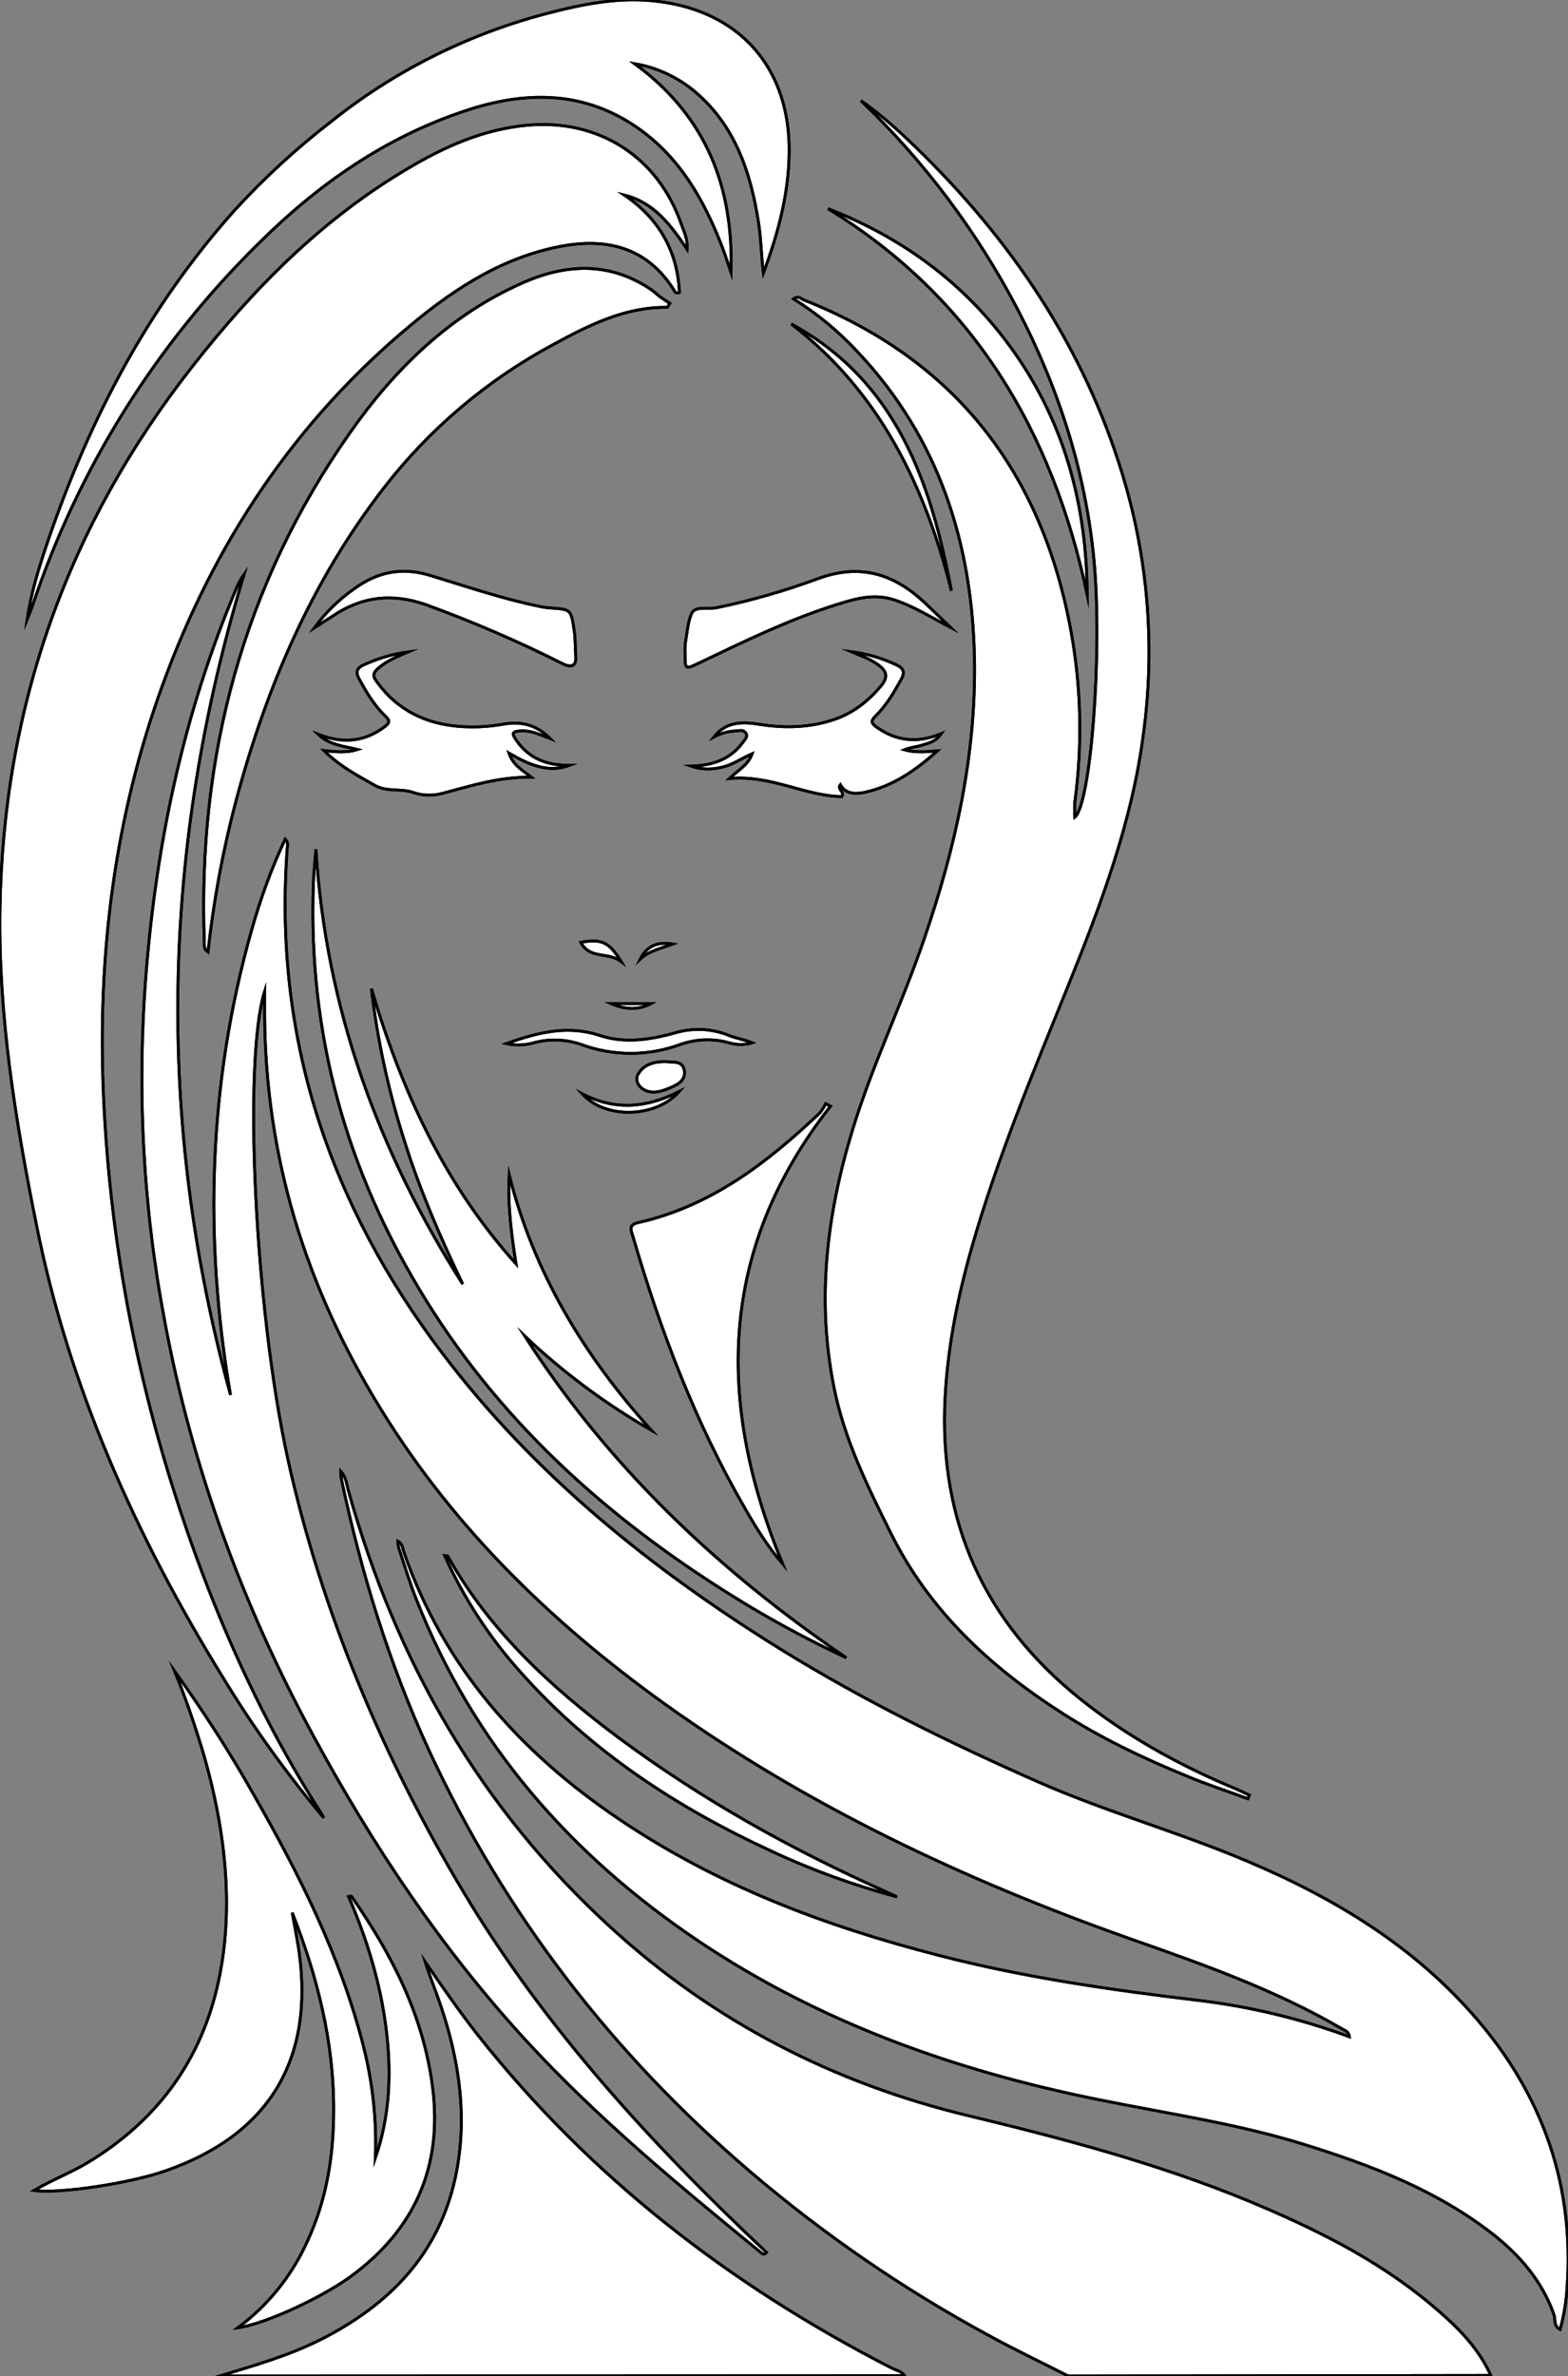 <?xml version="1.0" encoding="utf-8"?>
<!-- Generator: Adobe Illustrator 21.0.0, SVG Export Plug-In . SVG Version: 6.00 Build 0)  -->
<svg version="1.1" id="图层_1" xmlns="http://www.w3.org/2000/svg" xmlns:xlink="http://www.w3.org/1999/xlink" x="0px" y="0px"
	 viewBox="0 0 556.4 842.6" style="enable-background:new 0 0 556.4 842.6;" xml:space="preserve">
<rect x="0" y="0" width="556.4" height="842.6" fill="#808080" stroke="none"/>
<style type="text/css">
	.st0{fill:#FFFFFF;}
	.st1{fill:#FFFFFF;stroke:#000000;stroke-miterlimit:10;}
	.st2{fill:none;stroke:#000000;stroke-miterlimit:10;}
</style>
<title>Anime10_13_629</title>
<g>
	<g>
		<path id="X0014AAM2Gra3OT24_23_" class="st0" d="M379,842.6c-9.4-4.8-18.9-9.3-28.2-14.4c-30.3-16.4-58.8-36-85-58.4
			c-48.5-41.5-86.6-90.9-113.5-148.9c-14.2-30.8-24.1-63-31.1-96.1c-0.2-1-0.3-2-0.3-3c2.1,2.3,2.1,4.9,2.8,7.1
			c16.8,60.2,46.8,112.5,93.2,154.8c36.3,33.2,78.9,55.1,126.7,66.6c33.6,8.1,67,16.9,99.1,30.1c23.1,9.6,45.5,20.5,64.9,36.7
			c8.5,7.1,16.7,14.8,21.4,25.3L379,842.6z"/>
		<path id="X0014AAM2Gra4OT24_7_" class="st0" d="M78,842.6c12.2-3.7,24.5-7.2,36-13c24-12.2,41.5-29.9,47.5-57
			c4.6-21.1,1.6-41.7-5.3-61.9c-1.7-5-3.7-9.8-5.3-14.9c6,8.7,12,17.4,18.5,25.7c40,50.6,89.8,89,147,118.3c1.6,0.8,3.5,1.1,4.6,2.7
			L78,842.6z"/>
		<path id="X0014AAM2Gra2OT23_7_" class="st0" d="M81.8,494.7c-9.5-55.5-7.9-110.5,7.5-164.9c3.1-11,7-21.8,11.9-32.2
			c1.3,1.3,0.7,2.5,0.7,3.5c-4.9,66.9,15,126.1,55.2,179c32.8,43.2,74.3,76.5,120.1,104.9c29.3,18.1,60.2,33.3,91.8,47.2
			c22.2,9.7,45.5,16.5,67.9,25.5c31.2,12.6,60,28.8,83.1,53.8c25.9,28,38.7,60.9,36.1,99.3c-0.3,5.2-1.1,10.3-2.5,15.3
			c-2.4-1.2-1.6-3.6-2.2-5.3c-4.2-11.9-12.1-21-21.8-28.6c-19.9-15.5-43-24.3-66.8-31.7s-48.9-11-73.5-16
			c-50.5-10.2-98.4-27.3-141.4-56.1c-45.4-30.5-80-69.9-100.2-121.3c-2.4-6-4.2-12.2-6.3-18.4c-0.1-0.7-0.2-1.4-0.2-2.1
			c1.7,0.9,1.6,2.5,2.1,3.8c14.1,40.7,41.2,71,76.3,94.7s73.3,38,113.7,48.4c30.2,7.8,60.9,12.2,91.9,15.9
			c18.3,2.2,36.3,6.5,53.6,12.9c-0.2-2-1.7-2.2-2.6-2.8c-23.8-13.9-49.7-23-75.6-32.1c-58.4-20.7-114.1-46.9-164.7-83.1
			c-41.3-29.6-77-64.6-103.2-108.6s-39.3-90-38.8-140.6c0-1,0-2,0-3.5c-7.7,24.6-3.5,112.7,8.3,166.1s33.6,105.5,62.4,153.5
			s66.7,89.3,107.4,127.6c-0.8,0.9-1.3,0.6-1.8,0.2c-29-23.7-58-47.6-83.4-75.2c-30-32.6-54.5-69.3-75.6-108.2
			c-25.1-46.2-43-95.1-52.7-146.8c-7.8-41-10-82.8-6.6-124.3c3.8-46.9,13.6-92.4,32-135.9c0.7-1.7,1.6-3.4,2.7-4.9
			C57.3,300.3,55,397.3,81.8,494.7z"/>
		<path id="X1100AAM2Gra1OT6_15_" class="st0" d="M114.9,644.7c-13.1-15.6-25-32.1-35.6-49.5c-31-50.2-55-103.4-66.5-161.5
			C5.4,397-0.6,360,0,322.3c1.2-71.8,24-136,68.4-192.5c21.5-27.4,45.8-52,76.1-69.9c13.2-7.9,27.1-14.1,42.8-15.5
			c25.2-2.2,46.2,11.2,54.5,35.2c0.9,2.6,2.3,5.1,2,8.8c-5.9-8.8-11.8-16.6-22.2-19.2c12.3,8.4,18.8,19.9,19.5,34.5
			c-0.6,0.4-1.3,0.2-1.7-0.3c-0.1-0.1-0.1-0.2-0.1-0.3c-9.1-14.7-22.8-18.7-38.9-16c-21,3.6-38.4,14.7-54.4,28
			c-41.4,34.3-70,77.5-88.3,127.8c-17.1,47-23.1,95.5-21,145.2c2.5,58.5,14.5,115,35.1,169.8c11.2,29.6,24.8,58,41.9,84.7
			C114.1,643.3,114.5,644,114.9,644.7z"/>
		<path id="X1100AAM2Gra4OT6_7_" class="st0" d="M442.8,637.9c-7.3-2.7-14.7-5.1-21.8-8.1c-15.2-6.2-30.1-13.3-44-22.2
			c-25.5-16.3-47.2-36.3-60.9-63.9c-8.2-16.5-16.4-33-20.1-51.4c-6.3-31-2.7-61.3,6.4-91.2c7-23.1,17.6-44.9,25.4-67.7
			c11.1-32.3,18.6-65.3,18-99.7c-0.8-40.9-12.5-78-41.1-108.5c-6.8-7.4-14.6-13.9-23.1-19.2c1.7-1.3,2.7,0,3.7,0.4
			c53.9,21.3,84.6,61.3,94.8,117.8c3.6,19.9,4,40.2,1.3,60.2c-0.1,1.8-0.1,3.6,0,5.4c5.6-4.5,9.9-58,6.8-91.2
			c-3-31.3-12.5-60.8-27-88.7c-14.4-27.6-33.2-52.7-55.7-74.2c8.2,5.7,15.4,12.5,22.4,19.4c33.5,33.3,58.7,71.7,71.7,117.6
			c8,28.3,10.1,57.9,6.2,87.1c-4,31.5-15.1,60.9-26.9,90.1s-25.1,60.9-34.1,92.6c-5.3,18.6-9,37.6-9.6,57
			c-1.2,44,16.5,79,51.3,105.5c16.1,12.3,33.7,21.8,52.3,29.5l4.5,2.1L442.8,637.9z"/>
		<path id="X0014AAM2Gra8OT24_7_" class="st0" d="M103.7,678.3c0.8,4.5,1.7,9.1,2.4,13.6c5.5,39-11.1,65.4-47.5,78
			c-12.3,4.3-37.3,8.2-46.5,6.9c6.5-3.8,13.1-6.3,19.1-9.9c23.6-14.3,39.2-34.6,45.7-61.5s3.3-55.5-4.5-82.8
			c-3-10.1-6.4-20.1-10.4-29.9c10.1,14.1,19.5,28.6,28,43.7c16.3,28.5,31,57.7,39.1,89.8c3.2,12.8,4.6,25.9,4.1,39.1
			c5.3-15.3,5.8-30.9,3.7-46.8s-6.8-31.1-13.2-45.9c0.5-0.1,0.9-0.2,1-0.1c14.4,20.6,25.6,42.5,28.8,67.7
			c3.6,28.1-6.3,50.6-29.3,67.3c-10.7,7.7-30.6,16.8-39.8,18c10.7-7.9,19.1-18.4,24.6-30.5c6.9-14.8,9.4-30.4,9.4-46.6
			C118.5,724.1,112.6,700.9,103.7,678.3z"/>
		<path id="X1100AAM2Gra8OT6_7_" class="st0" d="M9.7,219.4c1.4-9.6,4.3-18.7,7.4-27.8c14.8-43.3,35.7-83.1,66.4-117.3
			c10.4-11.3,21.7-21.7,33.9-31.1c22.1-17.7,47.7-30.6,75.1-38c13.6-3.6,27.4-6.6,41.8-4.6C262,4.3,279.2,23.2,280,51.1
			c0.4,15.9-3.6,30.9-9.1,45.7c-0.8-6.1-0.8-12.3-1.8-18.3c-2.8-17.6-8.3-34-22.5-46c-6.1-5.1-13.5-8.6-21.4-9.9
			c25.7,18.8,35.1,44.1,34.2,74c-1.4-4.1-2.7-8.2-4.4-12.2c-6.6-16.2-15.6-30.6-30.6-40.3c-18.7-12.1-38.8-11.6-59-4.9
			c-28.6,9.4-52.6,26.2-73.7,47.2c-36.5,35.9-64,79.9-80.2,128.5C11,216.4,10.3,217.9,9.7,219.4z"/>
		<path id="X0014AAM2Gra3OT24_22_" class="st0" d="M112.1,301.2c3.5,56.1,22,107.1,52.1,154.2c-7.9-16.5-15.2-33.3-20.7-50.8
			c-5.6-17.6-9.6-35.7-11.7-54c10.6,36,25.9,69.4,51.3,97.6c-1.6-10.4-3-20.8-2.4-31.5c8.7,34.7,26.6,64.2,50.4,90.5
			c-16.2-9.3-31.3-20.5-44.9-33.4c29.7,46.3,68.8,83.3,114.1,114.1c-12.4-5.8-24.6-12.3-36.3-19.4c-45.4-27.6-84.6-61.9-112.9-107.5
			s-41.8-94.3-39.9-147.5C111.3,309.4,111.8,305.3,112.1,301.2z"/>
		<path id="X1100AAM2Gra1OT6_14_" class="st0" d="M236.8,109c-15.1-0.2-28,6.4-40.7,13.3c-23.4,12.6-43.9,30-60.1,51
			c-25.5,33-41.5,70.5-52.2,110.5c-4.7,17.7-8,35.6-10,53.8c-1.5-1-1.3-2.3-1.3-3.5c-2.4-65.8,13.7-126.5,51.6-180.5
			c15.8-22.6,35.6-42,61.6-53.4c15.3-6.7,30.6-7.4,45.2,2.4c1.2,0.8,2.3,1.9,3.5,2.8l3.3,2.2L236.8,109z"/>
		<path id="XFF6315M2Gra7OT38_7_" class="st0" d="M294.7,392.3c-40,50.9-40.5,105.5-17,162.3c-5-5.8-9.3-12.6-13.3-19.6
			c-17.6-30.4-30-62.9-39.8-96.5c-0.6-2-1.8-4.1,1.8-4.9c25.8-5.8,45.8-21.2,64.5-38.9c0.8-1,1.5-2.1,2.1-3.3L294.7,392.3z"/>
		<path id="XDAA6B7M2Gra3OT11_15_" class="st0" d="M115,266.2c4.6,0.5,8.2,0.8,11.9-0.4c-4.9-1.2-10.1-1.6-14-5.4
			c8.4,3.3,16.2,2.9,23.5-2.6c1.9-1.4,2.1-2.2,0.3-3.9c-3.9-3.7-6.6-8.3-9.2-13c-1.5-2.7-0.9-4.1,2-5.3c4.9-2.2,10-3.7,15.3-4.4
			c-3.5,1.5-7,2.9-10,5.3s-2.5,3.4-0.7,5.8c7.1,9.6,16.9,14.3,28.6,15.3c5.1,0.4,10.3,0.2,15.4-0.7c5.9-1.1,11.6-0.5,17.1,5
			c-4.1-1.6-7-2.9-10.4-2.7c-3.4,0.2-3.1,1.1-1.6,3.3c4.6,6.7,11.2,9,18.9,8.9c-7.5,2.8-14.2-0.1-21.5-4.3c1.5,4.2,4.4,5.8,7.9,8.5
			c-11.6-0.1-21.4,3.1-31.3,5.7c-3.5,1-7.3,0.9-10.7-0.3c-4.3-1.5-9.3,0-13.7-2.6C127.1,275.1,120.8,272,115,266.2z"/>
		<path id="XDAA6B7M2Gra3OT11_14_" class="st0" d="M302,231.1c5.6,0.7,11,2.3,16.1,4.7c2.7,1.2,3,2.8,1.7,5.1
			c-2.6,4.7-5.3,9.3-9.1,13c-1.9,1.9-1.4,2.7,0.4,4c6.9,4.9,14.3,5.8,22.9,2.3c-2,2.9-4.5,3.3-6.6,4s-4.4,0.8-6.5,1.7
			c3.5,1,7.1,0.8,11.7,0.4c-8,7.2-16.1,12.6-25.8,14.7c-2.4,0.5-6.6,1-8.6-2.7c-1.3,1.7,1.6,2.2,0.5,4.2
			c-13.1-0.2-25.2-7.8-39.9-6.4c3.4-3.2,6.7-4.8,8.1-8.8c-3.9,1.7-7,4-10.8,4.8c-3.6,0.9-7.4,0.8-10.9-0.4
			c7.3-0.2,13.8-2.2,18.3-8.3c0.7-1,2.1-2.2,1.1-3.5s-2.1-0.7-3.2-0.7c-2.8,0.1-5.5,0.8-8,2.1c4.3-5.5,10.2-5.4,16.2-4.4
			c9,1.4,17.9,1.2,26.6-1.8c6.7-2.3,11.9-6.5,16.4-11.8c2.7-3.2,2.1-5.4-1.2-7.7S305.2,232.5,302,231.1z"/>
		<path id="X1100AAM2Gra7OT6_7_" class="st0" d="M385.8,210.9c-12.3-58-40.4-105.3-92-136.9c28,10.9,50.9,28.3,67.8,53.4
			S385.6,180.7,385.8,210.9z"/>
		<path id="XDAA6B7M2Gra8OT11_7_" class="st0" d="M337.3,222.5c-6.8-3.5-13-7.5-20.1-9.8s-13.5-0.4-20,1.6
			c-17,5.3-33,13.1-49.1,20.8c-5,2.4-5,2.4-5-3.3c-0.1-1.5,0-3,0.2-4.5c0.6-3.3,0.8-6.8,2.1-9.7s5.9-1.4,9-2.1
			c12.2-2.5,24.2-6,35.9-10.3c15-5.5,26.9-1.7,37.9,8.6L337.3,222.5z"/>
		<path id="XDAA6B7M2Gra7OT11_7_" class="st0" d="M111.6,222.6c3.9-5.4,8.7-10,14.1-13.8c8.1-5.9,16.7-7.8,26.7-4.8
			c12.9,3.9,25.6,8.3,38.8,11c1.3,0.3,2.6,0.5,3.9,0.6c7.4,0.5,7.5,0.4,8.6,7.7c0.5,3.1,0.4,6.3,0.6,9.5s-1.3,4.2-4.6,2.6
			c-15.7-7.9-31.9-14.9-48.4-20.9c-12.1-4.3-23.1-3-33.6,4.2L111.6,222.6z"/>
		<path id="X0014AAM2Gra3OT24_21_" class="st0" d="M318.3,672.7c-15.2-4.1-30-9.4-44.3-16.1c-33.7-15.5-64.3-35.5-89.2-63.5
			c-11.1-12.3-20.2-26.3-27-41.4c0.7,0.1,1.1,0,1.1,0.2c14.9,26.6,36.8,46.6,60.8,64.5c29.4,21.8,61.1,39.5,94.5,54.4L318.3,672.7z"
			/>
		<path id="XEC2AFFM2Gra2OT32_7_" class="st0" d="M179.7,370.1c11.4-4.1,21.9-6.6,33.1-2.9c8.9,3,18.2,1.5,27.1-1
			c6.3-1.8,13-1.4,19,1.1c2.6,1,5.3,1.4,8,2.5c-2.6,0.8-5.3,0.8-7.9,0.1c-5.8-1.7-11.9-1.5-17.6,0.5c-11.4,4.2-23.8,4.2-35.2,0
			c-5.5-1.9-11.5-2.1-17.1-0.5C186,370.7,182.8,370.8,179.7,370.1z"/>
		<path id="X1100AAM2Gra5OT6_7_" class="st0" d="M280.8,114.9c37.3,20.3,49.5,56,56.8,94.6C328.2,172.2,312.1,139,280.8,114.9z"/>
		<path id="XFFB6F5M2Color19_7_" class="st0" d="M236.1,376.5c2.7,0.3,6.1-0.4,6.7,3s-1.9,4.9-4.4,6s-7.1,3.2-10.7,0.4
			c-1.5-1.2-2.3-3.2-1.3-4.9C228.5,377.3,232.3,376.5,236.1,376.5z"/>
		<path id="XE79CFFM2Gra4OT17_7_" class="st0" d="M206.6,387.9c11.4,5.9,22.5,5.2,34.4-0.8C233,396.3,215,397.2,206.6,387.9z"/>
		<path id="XC315FFM2Gra3OT34_15_" class="st0" d="M206.1,334.2c7.3-1.4,10.1-0.1,14.3,6.8C215.6,337.4,209.3,340.3,206.1,334.2z"/>
		<path id="XFF00FFM2Gra4Co7_7_" class="st0" d="M216.9,355.9H231C226.3,358.4,221.6,358,216.9,355.9z"/>
		<path id="XC315FFM2Gra3OT34_14_" class="st0" d="M238.7,334.8c-4,1.5-8.2,2.3-11.5,5.3C229.6,335.3,233.6,333.9,238.7,334.8z"/>
	</g>
	<g>
		<path id="X0014AAM2Gra3OT24_20_" class="st1" d="M379,842.6c-9.4-4.8-18.9-9.3-28.2-14.4c-30.3-16.4-58.8-36-85-58.4
			c-48.5-41.5-86.6-90.9-113.5-148.9c-14.2-30.8-24.1-63-31.1-96.1c-0.2-1-0.3-2-0.3-3c2.1,2.3,2.1,4.9,2.8,7.1
			c16.8,60.2,46.8,112.5,93.2,154.8c36.3,33.2,78.9,55.1,126.7,66.6c33.6,8.1,67,16.9,99.1,30.1c23.1,9.6,45.5,20.5,64.9,36.7
			c8.5,7.1,16.7,14.8,21.4,25.3L379,842.6z"/>
		<path id="X0014AAM2Gra4OT24_6_" class="st1" d="M78,842.6c12.2-3.7,24.5-7.2,36-13c24-12.2,41.5-29.9,47.5-57
			c4.6-21.1,1.6-41.7-5.3-61.9c-1.7-5-3.7-9.8-5.3-14.9c6,8.7,12,17.4,18.5,25.7c40,50.6,89.8,89,147,118.3c1.6,0.8,3.5,1.1,4.6,2.7
			L78,842.6z"/>
		<path id="X0014AAM2Gra2OT23_6_" class="st1" d="M81.8,494.7c-9.5-55.5-7.9-110.5,7.5-164.9c3.1-11,7-21.8,11.9-32.2
			c1.3,1.3,0.7,2.5,0.7,3.5c-4.9,66.9,15,126.1,55.2,179c32.8,43.2,74.3,76.5,120.1,104.9c29.3,18.1,60.2,33.3,91.8,47.2
			c22.2,9.7,45.5,16.5,67.9,25.5c31.2,12.6,60,28.8,83.1,53.8c25.9,28,38.7,60.9,36.1,99.3c-0.3,5.2-1.1,10.3-2.5,15.3
			c-2.4-1.2-1.6-3.6-2.2-5.3c-4.2-11.9-12.1-21-21.8-28.6c-19.9-15.5-43-24.3-66.8-31.7s-48.9-11-73.5-16
			c-50.5-10.2-98.4-27.3-141.4-56.1c-45.4-30.5-80-69.9-100.2-121.3c-2.4-6-4.2-12.2-6.3-18.4c-0.1-0.7-0.2-1.4-0.2-2.1
			c1.7,0.9,1.6,2.5,2.1,3.8c14.1,40.7,41.2,71,76.3,94.7s73.3,38,113.7,48.4c30.2,7.8,60.9,12.2,91.9,15.9
			c18.3,2.2,36.3,6.5,53.6,12.9c-0.2-2-1.7-2.2-2.6-2.8c-23.8-13.9-49.7-23-75.6-32.1c-58.4-20.7-114.1-46.9-164.7-83.1
			c-41.3-29.6-77-64.6-103.2-108.6s-39.3-90-38.8-140.6c0-1,0-2,0-3.5c-7.7,24.6-3.5,112.7,8.3,166.1s33.6,105.5,62.4,153.5
			s66.7,89.3,107.4,127.6c-0.8,0.9-1.3,0.6-1.8,0.2c-29-23.7-58-47.6-83.4-75.2c-30-32.6-54.5-69.3-75.6-108.2
			c-25.1-46.2-43-95.1-52.7-146.8c-7.8-41-10-82.8-6.6-124.3c3.8-46.9,13.6-92.4,32-135.9c0.7-1.7,1.6-3.4,2.7-4.9
			C57.3,300.3,55,397.3,81.8,494.7z"/>
		<path id="X1100AAM2Gra1OT6_13_" class="st1" d="M114.9,644.7c-13.1-15.6-25-32.1-35.6-49.5c-31-50.2-55-103.4-66.5-161.5
			C5.4,397-0.6,360,0,322.3c1.2-71.8,24-136,68.4-192.5c21.5-27.4,45.8-52,76.1-69.9c13.2-7.9,27.1-14.1,42.8-15.5
			c25.2-2.2,46.2,11.2,54.5,35.2c0.9,2.6,2.3,5.1,2,8.8c-5.9-8.8-11.8-16.6-22.2-19.2c12.3,8.4,18.8,19.9,19.5,34.5
			c-0.6,0.4-1.3,0.2-1.7-0.3c-0.1-0.1-0.1-0.2-0.1-0.3c-9.1-14.7-22.8-18.7-38.9-16c-21,3.6-38.4,14.7-54.4,28
			c-41.4,34.3-70,77.5-88.3,127.8c-17.1,47-23.1,95.5-21,145.2c2.5,58.5,14.5,115,35.1,169.8c11.2,29.6,24.8,58,41.9,84.7
			C114.1,643.3,114.5,644,114.9,644.7z"/>
		<path id="X1100AAM2Gra4OT6_6_" class="st1" d="M442.8,637.9c-7.3-2.7-14.7-5.1-21.8-8.1c-15.2-6.2-30.1-13.3-44-22.2
			c-25.5-16.3-47.2-36.3-60.9-63.9c-8.2-16.5-16.4-33-20.1-51.4c-6.3-31-2.7-61.3,6.4-91.2c7-23.1,17.6-44.9,25.4-67.7
			c11.1-32.3,18.6-65.3,18-99.7c-0.8-40.9-12.5-78-41.1-108.5c-6.8-7.4-14.6-13.9-23.1-19.2c1.7-1.3,2.7,0,3.7,0.4
			c53.9,21.3,84.6,61.3,94.8,117.8c3.6,19.9,4,40.2,1.3,60.2c-0.1,1.8-0.1,3.6,0,5.4c5.6-4.5,9.9-58,6.8-91.2
			c-3-31.3-12.5-60.8-27-88.7c-14.4-27.6-33.2-52.7-55.7-74.2c8.2,5.7,15.4,12.5,22.4,19.4c33.5,33.3,58.7,71.7,71.7,117.6
			c8,28.3,10.1,57.9,6.2,87.1c-4,31.5-15.1,60.9-26.9,90.1s-25.1,60.9-34.1,92.6c-5.3,18.6-9,37.6-9.6,57
			c-1.2,44,16.5,79,51.3,105.5c16.1,12.3,33.7,21.8,52.3,29.5l4.5,2.1L442.8,637.9z"/>
		<path id="X0014AAM2Gra8OT24_6_" class="st1" d="M103.7,678.3c0.8,4.5,1.7,9.1,2.4,13.6c5.5,39-11.1,65.4-47.5,78
			c-12.3,4.3-37.3,8.2-46.5,6.9c6.5-3.8,13.1-6.3,19.1-9.9c23.6-14.3,39.2-34.6,45.7-61.5s3.3-55.5-4.5-82.8
			c-3-10.1-6.4-20.1-10.4-29.9c10.1,14.1,19.5,28.6,28,43.7c16.3,28.5,31,57.7,39.1,89.8c3.2,12.8,4.6,25.9,4.1,39.1
			c5.3-15.3,5.8-30.9,3.7-46.8s-6.8-31.1-13.2-45.9c0.5-0.1,0.9-0.2,1-0.1c14.4,20.6,25.6,42.5,28.8,67.7
			c3.6,28.1-6.3,50.6-29.3,67.3c-10.7,7.7-30.6,16.8-39.8,18c10.7-7.9,19.1-18.4,24.6-30.5c6.9-14.8,9.4-30.4,9.4-46.6
			C118.5,724.1,112.6,700.9,103.7,678.3z"/>
		<path id="X1100AAM2Gra8OT6_6_" class="st1" d="M9.7,219.4c1.4-9.6,4.3-18.7,7.4-27.8c14.8-43.3,35.7-83.1,66.4-117.3
			c10.4-11.3,21.7-21.7,33.9-31.1c22.1-17.7,47.7-30.6,75.1-38c13.6-3.6,27.4-6.6,41.8-4.6C262,4.3,279.2,23.2,280,51.1
			c0.4,15.9-3.6,30.9-9.1,45.7c-0.8-6.1-0.8-12.3-1.8-18.3c-2.8-17.6-8.3-34-22.5-46c-6.1-5.1-13.5-8.6-21.4-9.9
			c25.7,18.8,35.1,44.1,34.2,74c-1.4-4.1-2.7-8.2-4.4-12.2c-6.6-16.2-15.6-30.6-30.6-40.3c-18.7-12.1-38.8-11.6-59-4.9
			c-28.6,9.4-52.6,26.2-73.7,47.2c-36.5,35.9-64,79.9-80.2,128.5C11,216.4,10.3,217.9,9.7,219.4z"/>
		<path id="X0014AAM2Gra3OT24_19_" class="st1" d="M112.1,301.2c3.5,56.1,22,107.1,52.1,154.2c-7.9-16.5-15.2-33.3-20.7-50.8
			c-5.6-17.6-9.6-35.7-11.7-54c10.6,36,25.9,69.4,51.3,97.6c-1.6-10.4-3-20.8-2.4-31.5c8.7,34.7,26.6,64.2,50.4,90.5
			c-16.2-9.3-31.3-20.5-44.9-33.4c29.7,46.3,68.8,83.3,114.1,114.1c-12.4-5.8-24.6-12.3-36.3-19.4c-45.4-27.6-84.6-61.9-112.9-107.5
			s-41.8-94.3-39.9-147.5C111.3,309.4,111.8,305.3,112.1,301.2z"/>
		<path id="X1100AAM2Gra1OT6_12_" class="st1" d="M236.8,109c-15.1-0.2-28,6.4-40.7,13.3c-23.4,12.6-43.9,30-60.1,51
			c-25.5,33-41.5,70.5-52.2,110.5c-4.7,17.7-8,35.6-10,53.8c-1.5-1-1.3-2.3-1.3-3.5c-2.4-65.8,13.7-126.5,51.6-180.5
			c15.8-22.6,35.6-42,61.6-53.4c15.3-6.7,30.6-7.4,45.2,2.4c1.2,0.8,2.3,1.9,3.5,2.8l3.3,2.2L236.8,109z"/>
		<path id="XFF6315M2Gra7OT38_6_" class="st1" d="M294.7,392.3c-40,50.9-40.5,105.5-17,162.3c-5-5.8-9.3-12.6-13.3-19.6
			c-17.6-30.4-30-62.9-39.8-96.5c-0.6-2-1.8-4.1,1.8-4.9c25.8-5.8,45.8-21.2,64.5-38.9c0.8-1,1.5-2.1,2.1-3.3L294.7,392.3z"/>
		<path id="XDAA6B7M2Gra3OT11_13_" class="st1" d="M115,266.2c4.6,0.5,8.2,0.8,11.9-0.4c-4.9-1.2-10.1-1.6-14-5.4
			c8.4,3.3,16.2,2.9,23.5-2.6c1.9-1.4,2.1-2.2,0.3-3.9c-3.9-3.7-6.6-8.3-9.2-13c-1.5-2.7-0.9-4.1,2-5.3c4.9-2.2,10-3.7,15.3-4.4
			c-3.5,1.5-7,2.9-10,5.3s-2.5,3.4-0.7,5.8c7.1,9.6,16.9,14.3,28.6,15.3c5.1,0.4,10.3,0.2,15.4-0.7c5.9-1.1,11.6-0.5,17.1,5
			c-4.1-1.6-7-2.9-10.4-2.7c-3.4,0.2-3.1,1.1-1.6,3.3c4.6,6.7,11.2,9,18.9,8.9c-7.5,2.8-14.2-0.1-21.5-4.3c1.5,4.2,4.4,5.8,7.9,8.5
			c-11.6-0.1-21.4,3.1-31.3,5.7c-3.5,1-7.3,0.9-10.7-0.3c-4.3-1.5-9.3,0-13.7-2.6C127.1,275.1,120.8,272,115,266.2z"/>
		<path id="XDAA6B7M2Gra3OT11_12_" class="st1" d="M302,231.1c5.6,0.7,11,2.3,16.1,4.7c2.7,1.2,3,2.8,1.7,5.1
			c-2.6,4.7-5.3,9.3-9.1,13c-1.9,1.9-1.4,2.7,0.4,4c6.9,4.9,14.3,5.8,22.9,2.3c-2,2.9-4.5,3.3-6.6,4s-4.4,0.8-6.5,1.7
			c3.5,1,7.1,0.8,11.7,0.4c-8,7.2-16.1,12.6-25.8,14.7c-2.4,0.5-6.6,1-8.6-2.7c-1.3,1.7,1.6,2.2,0.5,4.2
			c-13.1-0.2-25.2-7.8-39.9-6.4c3.4-3.2,6.7-4.8,8.1-8.8c-3.9,1.7-7,4-10.8,4.8c-3.6,0.9-7.4,0.8-10.9-0.4
			c7.3-0.2,13.8-2.2,18.3-8.3c0.7-1,2.1-2.2,1.1-3.5s-2.1-0.7-3.2-0.7c-2.8,0.1-5.5,0.8-8,2.1c4.3-5.5,10.2-5.4,16.2-4.4
			c9,1.4,17.9,1.2,26.6-1.8c6.7-2.3,11.9-6.5,16.4-11.8c2.7-3.2,2.1-5.4-1.2-7.7S305.2,232.5,302,231.1z"/>
		<path id="X1100AAM2Gra7OT6_6_" class="st1" d="M385.8,210.9c-12.3-58-40.4-105.3-92-136.9c28,10.9,50.9,28.3,67.8,53.4
			S385.6,180.7,385.8,210.9z"/>
		<path id="XDAA6B7M2Gra8OT11_6_" class="st1" d="M337.3,222.5c-6.8-3.5-13-7.5-20.1-9.8s-13.5-0.4-20,1.6
			c-17,5.3-33,13.1-49.1,20.8c-5,2.4-5,2.4-5-3.3c-0.1-1.5,0-3,0.2-4.5c0.6-3.3,0.8-6.8,2.1-9.7s5.9-1.4,9-2.1
			c12.2-2.5,24.2-6,35.9-10.3c15-5.5,26.9-1.7,37.9,8.6L337.3,222.5z"/>
		<path id="XDAA6B7M2Gra7OT11_6_" class="st1" d="M111.6,222.6c3.9-5.4,8.7-10,14.1-13.8c8.1-5.9,16.7-7.8,26.7-4.8
			c12.9,3.9,25.6,8.3,38.8,11c1.3,0.3,2.6,0.5,3.9,0.6c7.4,0.5,7.5,0.4,8.6,7.7c0.5,3.1,0.4,6.3,0.6,9.5s-1.3,4.2-4.6,2.6
			c-15.7-7.9-31.9-14.9-48.4-20.9c-12.1-4.3-23.1-3-33.6,4.2L111.6,222.6z"/>
		<path id="X0014AAM2Gra3OT24_18_" class="st1" d="M318.3,672.7c-15.2-4.1-30-9.4-44.3-16.1c-33.7-15.5-64.3-35.5-89.2-63.5
			c-11.1-12.3-20.2-26.3-27-41.4c0.7,0.1,1.1,0,1.1,0.2c14.9,26.6,36.8,46.6,60.8,64.5c29.4,21.8,61.1,39.5,94.5,54.4L318.3,672.7z"
			/>
		<path id="XEC2AFFM2Gra2OT32_6_" class="st1" d="M179.7,370.1c11.4-4.1,21.9-6.6,33.1-2.9c8.9,3,18.2,1.5,27.1-1
			c6.3-1.8,13-1.4,19,1.1c2.6,1,5.3,1.4,8,2.5c-2.6,0.8-5.3,0.8-7.9,0.1c-5.8-1.7-11.9-1.5-17.6,0.5c-11.4,4.2-23.8,4.2-35.2,0
			c-5.5-1.9-11.5-2.1-17.1-0.5C186,370.7,182.8,370.8,179.7,370.1z"/>
		<path id="X1100AAM2Gra5OT6_6_" class="st1" d="M280.8,114.9c37.3,20.3,49.5,56,56.8,94.6C328.2,172.2,312.1,139,280.8,114.9z"/>
		<path id="XFFB6F5M2Color19_6_" class="st1" d="M236.1,376.5c2.7,0.3,6.1-0.4,6.7,3s-1.9,4.9-4.4,6s-7.1,3.2-10.7,0.4
			c-1.5-1.2-2.3-3.2-1.3-4.9C228.5,377.3,232.3,376.5,236.1,376.5z"/>
		<path id="XE79CFFM2Gra4OT17_6_" class="st1" d="M206.6,387.9c11.4,5.9,22.5,5.2,34.4-0.8C233,396.3,215,397.2,206.6,387.9z"/>
		<path id="XC315FFM2Gra3OT34_13_" class="st1" d="M206.1,334.2c7.3-1.4,10.1-0.1,14.3,6.8C215.6,337.4,209.3,340.3,206.1,334.2z"/>
		<path id="XFF00FFM2Gra4Co7_6_" class="st1" d="M216.9,355.9H231C226.3,358.4,221.6,358,216.9,355.9z"/>
		<path id="XC315FFM2Gra3OT34_12_" class="st1" d="M238.7,334.8c-4,1.5-8.2,2.3-11.5,5.3C229.6,335.3,233.6,333.9,238.7,334.8z"/>
	</g>
	<g>
		<path id="X0014AAM2Gra3OT24_17_" class="st2" d="M379,842.6c-9.4-4.8-18.9-9.3-28.2-14.4c-30.3-16.4-58.8-36-85-58.4
			c-48.5-41.5-86.6-90.9-113.5-148.9c-14.2-30.8-24.1-63-31.1-96.1c-0.2-1-0.3-2-0.3-3c2.1,2.3,2.1,4.9,2.8,7.1
			c16.8,60.2,46.8,112.5,93.2,154.8c36.3,33.2,78.9,55.1,126.7,66.6c33.6,8.1,67,16.9,99.1,30.1c23.1,9.6,45.5,20.5,64.9,36.7
			c8.5,7.1,16.7,14.8,21.4,25.3L379,842.6z"/>
		<path id="X0014AAM2Gra4OT24_5_" class="st2" d="M78,842.6c12.2-3.7,24.5-7.2,36-13c24-12.2,41.5-29.9,47.5-57
			c4.6-21.1,1.6-41.7-5.3-61.9c-1.7-5-3.7-9.8-5.3-14.9c6,8.7,12,17.4,18.5,25.7c40,50.6,89.8,89,147,118.3c1.6,0.8,3.5,1.1,4.6,2.7
			L78,842.6z"/>
		<path id="X0014AAM2Gra2OT23_5_" class="st2" d="M81.8,494.7c-9.5-55.5-7.9-110.5,7.5-164.9c3.1-11,7-21.8,11.9-32.2
			c1.3,1.3,0.7,2.5,0.7,3.5c-4.9,66.9,15,126.1,55.2,179c32.8,43.2,74.3,76.5,120.1,104.9c29.3,18.1,60.2,33.3,91.8,47.2
			c22.2,9.7,45.5,16.5,67.9,25.5c31.2,12.6,60,28.8,83.1,53.8c25.9,28,38.7,60.9,36.1,99.3c-0.3,5.2-1.1,10.3-2.5,15.3
			c-2.4-1.2-1.6-3.6-2.2-5.3c-4.2-11.9-12.1-21-21.8-28.6c-19.9-15.5-43-24.3-66.8-31.7s-48.9-11-73.5-16
			c-50.5-10.2-98.4-27.3-141.4-56.1c-45.4-30.5-80-69.9-100.2-121.3c-2.4-6-4.2-12.2-6.3-18.4c-0.1-0.7-0.2-1.4-0.2-2.1
			c1.7,0.9,1.6,2.5,2.1,3.8c14.1,40.7,41.2,71,76.3,94.7s73.3,38,113.7,48.4c30.2,7.8,60.9,12.2,91.9,15.9
			c18.3,2.2,36.3,6.5,53.6,12.9c-0.2-2-1.7-2.2-2.6-2.8c-23.8-13.9-49.7-23-75.6-32.1c-58.4-20.7-114.1-46.9-164.7-83.1
			c-41.3-29.6-77-64.6-103.2-108.6s-39.3-90-38.8-140.6c0-1,0-2,0-3.5c-7.7,24.6-3.5,112.7,8.3,166.1s33.6,105.5,62.4,153.5
			s66.7,89.3,107.4,127.6c-0.8,0.9-1.3,0.6-1.8,0.2c-29-23.7-58-47.6-83.4-75.2c-30-32.6-54.5-69.3-75.6-108.2
			c-25.1-46.2-43-95.1-52.7-146.8c-7.8-41-10-82.8-6.6-124.3c3.8-46.9,13.6-92.4,32-135.9c0.7-1.7,1.6-3.4,2.7-4.9
			C57.3,300.3,55,397.3,81.8,494.7z"/>
		<path id="X1100AAM2Gra1OT6_11_" class="st2" d="M114.9,644.7c-13.1-15.6-25-32.1-35.6-49.5c-31-50.2-55-103.4-66.5-161.5
			C5.4,397-0.6,360,0,322.3c1.2-71.8,24-136,68.4-192.5c21.5-27.4,45.8-52,76.1-69.9c13.2-7.9,27.1-14.1,42.8-15.5
			c25.2-2.2,46.2,11.2,54.5,35.2c0.9,2.6,2.3,5.1,2,8.8c-5.9-8.8-11.8-16.6-22.2-19.2c12.3,8.4,18.8,19.9,19.5,34.5
			c-0.6,0.4-1.3,0.2-1.7-0.3c-0.1-0.1-0.1-0.2-0.1-0.3c-9.1-14.7-22.8-18.7-38.9-16c-21,3.6-38.4,14.7-54.4,28
			c-41.4,34.3-70,77.5-88.3,127.8c-17.1,47-23.1,95.5-21,145.2c2.5,58.5,14.5,115,35.1,169.8c11.2,29.6,24.8,58,41.9,84.7
			C114.1,643.3,114.5,644,114.9,644.7z"/>
		<path id="X1100AAM2Gra4OT6_5_" class="st2" d="M442.8,637.9c-7.3-2.7-14.7-5.1-21.8-8.1c-15.2-6.2-30.1-13.3-44-22.2
			c-25.5-16.3-47.2-36.3-60.9-63.9c-8.2-16.5-16.4-33-20.1-51.4c-6.3-31-2.7-61.3,6.4-91.2c7-23.1,17.6-44.9,25.4-67.7
			c11.1-32.3,18.6-65.3,18-99.7c-0.8-40.9-12.5-78-41.1-108.5c-6.8-7.4-14.6-13.9-23.1-19.2c1.7-1.3,2.7,0,3.7,0.4
			c53.9,21.3,84.6,61.3,94.8,117.8c3.6,19.9,4,40.2,1.3,60.2c-0.1,1.8-0.1,3.6,0,5.4c5.6-4.5,9.9-58,6.8-91.2
			c-3-31.3-12.5-60.8-27-88.7c-14.4-27.6-33.2-52.7-55.7-74.2c8.2,5.7,15.4,12.5,22.4,19.4c33.5,33.3,58.7,71.7,71.7,117.6
			c8,28.3,10.1,57.9,6.2,87.1c-4,31.5-15.1,60.9-26.9,90.1s-25.1,60.9-34.1,92.6c-5.3,18.6-9,37.6-9.6,57
			c-1.2,44,16.5,79,51.3,105.5c16.1,12.3,33.7,21.8,52.3,29.5l4.5,2.1L442.8,637.9z"/>
		<path id="X0014AAM2Gra8OT24_5_" class="st2" d="M103.7,678.3c0.8,4.5,1.7,9.1,2.4,13.6c5.5,39-11.1,65.4-47.5,78
			c-12.3,4.3-37.3,8.2-46.5,6.9c6.5-3.8,13.1-6.3,19.1-9.9c23.6-14.3,39.2-34.6,45.7-61.5s3.3-55.5-4.5-82.8
			c-3-10.1-6.4-20.1-10.4-29.9c10.1,14.1,19.5,28.6,28,43.7c16.3,28.5,31,57.7,39.1,89.8c3.2,12.8,4.6,25.9,4.1,39.1
			c5.3-15.3,5.8-30.9,3.7-46.8s-6.8-31.1-13.2-45.9c0.5-0.1,0.9-0.2,1-0.1c14.4,20.6,25.6,42.5,28.8,67.7
			c3.6,28.1-6.3,50.6-29.3,67.3c-10.7,7.7-30.6,16.8-39.8,18c10.7-7.9,19.1-18.4,24.6-30.5c6.9-14.8,9.4-30.4,9.4-46.6
			C118.5,724.1,112.6,700.9,103.7,678.3z"/>
		<path id="X1100AAM2Gra8OT6_5_" class="st2" d="M9.7,219.4c1.4-9.6,4.3-18.7,7.4-27.8c14.8-43.3,35.7-83.1,66.4-117.3
			c10.4-11.3,21.7-21.7,33.9-31.1c22.1-17.7,47.7-30.6,75.1-38c13.6-3.6,27.4-6.6,41.8-4.6C262,4.3,279.2,23.2,280,51.1
			c0.4,15.9-3.6,30.9-9.1,45.7c-0.8-6.1-0.8-12.3-1.8-18.3c-2.8-17.6-8.3-34-22.5-46c-6.1-5.1-13.5-8.6-21.4-9.9
			c25.7,18.8,35.1,44.1,34.2,74c-1.4-4.1-2.7-8.2-4.4-12.2c-6.6-16.2-15.6-30.6-30.6-40.3c-18.7-12.1-38.8-11.6-59-4.9
			c-28.6,9.4-52.6,26.2-73.7,47.2c-36.5,35.9-64,79.9-80.2,128.5C11,216.4,10.3,217.9,9.7,219.4z"/>
		<path id="X0014AAM2Gra3OT24_16_" class="st2" d="M112.1,301.2c3.5,56.1,22,107.1,52.1,154.2c-7.9-16.5-15.2-33.3-20.7-50.8
			c-5.6-17.6-9.6-35.7-11.7-54c10.6,36,25.9,69.4,51.3,97.6c-1.6-10.4-3-20.8-2.4-31.5c8.7,34.7,26.6,64.2,50.4,90.5
			c-16.2-9.3-31.3-20.5-44.9-33.4c29.7,46.3,68.8,83.3,114.1,114.1c-12.4-5.8-24.6-12.3-36.3-19.4c-45.4-27.6-84.6-61.9-112.9-107.5
			s-41.8-94.3-39.9-147.5C111.3,309.4,111.8,305.3,112.1,301.2z"/>
		<path id="X1100AAM2Gra1OT6_10_" class="st2" d="M236.8,109c-15.1-0.2-28,6.4-40.7,13.3c-23.4,12.6-43.9,30-60.1,51
			c-25.5,33-41.5,70.5-52.2,110.5c-4.7,17.7-8,35.6-10,53.8c-1.5-1-1.3-2.3-1.3-3.5c-2.4-65.8,13.7-126.5,51.6-180.5
			c15.8-22.6,35.6-42,61.6-53.4c15.3-6.7,30.6-7.4,45.2,2.4c1.2,0.8,2.3,1.9,3.5,2.8l3.3,2.2L236.8,109z"/>
		<path id="XFF6315M2Gra7OT38_5_" class="st2" d="M294.7,392.3c-40,50.9-40.5,105.5-17,162.3c-5-5.8-9.3-12.6-13.3-19.6
			c-17.6-30.4-30-62.9-39.8-96.5c-0.6-2-1.8-4.1,1.8-4.9c25.8-5.8,45.8-21.2,64.5-38.9c0.8-1,1.5-2.1,2.1-3.3L294.7,392.3z"/>
		<path id="XDAA6B7M2Gra3OT11_11_" class="st2" d="M115,266.2c4.6,0.5,8.2,0.8,11.9-0.4c-4.9-1.2-10.1-1.6-14-5.4
			c8.4,3.3,16.2,2.9,23.5-2.6c1.9-1.4,2.1-2.2,0.3-3.9c-3.9-3.7-6.6-8.3-9.2-13c-1.5-2.7-0.9-4.1,2-5.3c4.9-2.2,10-3.7,15.3-4.4
			c-3.5,1.5-7,2.9-10,5.3s-2.5,3.4-0.7,5.8c7.1,9.6,16.9,14.3,28.6,15.3c5.1,0.4,10.3,0.2,15.4-0.7c5.9-1.1,11.6-0.5,17.1,5
			c-4.1-1.6-7-2.9-10.4-2.7c-3.4,0.2-3.1,1.1-1.6,3.3c4.6,6.7,11.2,9,18.9,8.9c-7.5,2.8-14.2-0.1-21.5-4.3c1.5,4.2,4.4,5.8,7.9,8.5
			c-11.6-0.1-21.4,3.1-31.3,5.7c-3.5,1-7.3,0.9-10.7-0.3c-4.3-1.5-9.3,0-13.7-2.6C127.1,275.1,120.8,272,115,266.2z"/>
		<path id="XDAA6B7M2Gra3OT11_10_" class="st2" d="M302,231.1c5.6,0.7,11,2.3,16.1,4.7c2.7,1.2,3,2.8,1.7,5.1
			c-2.6,4.7-5.3,9.3-9.1,13c-1.9,1.9-1.4,2.7,0.4,4c6.9,4.9,14.3,5.8,22.9,2.3c-2,2.9-4.5,3.3-6.6,4s-4.4,0.8-6.5,1.7
			c3.5,1,7.1,0.8,11.7,0.4c-8,7.2-16.1,12.6-25.8,14.7c-2.4,0.5-6.6,1-8.6-2.7c-1.3,1.7,1.6,2.2,0.5,4.2
			c-13.1-0.2-25.2-7.8-39.9-6.4c3.4-3.2,6.7-4.8,8.1-8.8c-3.9,1.7-7,4-10.8,4.8c-3.6,0.9-7.4,0.8-10.9-0.4
			c7.3-0.2,13.8-2.2,18.3-8.3c0.7-1,2.1-2.2,1.1-3.5s-2.1-0.7-3.2-0.7c-2.8,0.1-5.5,0.8-8,2.1c4.3-5.5,10.2-5.4,16.2-4.4
			c9,1.4,17.9,1.2,26.6-1.8c6.7-2.3,11.9-6.5,16.4-11.8c2.7-3.2,2.1-5.4-1.2-7.7S305.2,232.5,302,231.1z"/>
		<path id="X1100AAM2Gra7OT6_5_" class="st2" d="M385.8,210.9c-12.3-58-40.4-105.3-92-136.9c28,10.9,50.9,28.3,67.8,53.4
			S385.6,180.7,385.8,210.9z"/>
		<path id="XDAA6B7M2Gra8OT11_5_" class="st2" d="M337.3,222.5c-6.8-3.5-13-7.5-20.1-9.8s-13.5-0.4-20,1.6
			c-17,5.3-33,13.1-49.1,20.8c-5,2.4-5,2.4-5-3.3c-0.1-1.5,0-3,0.2-4.5c0.6-3.3,0.8-6.8,2.1-9.7s5.9-1.4,9-2.1
			c12.2-2.5,24.2-6,35.9-10.3c15-5.5,26.9-1.7,37.9,8.6L337.3,222.5z"/>
		<path id="XDAA6B7M2Gra7OT11_5_" class="st2" d="M111.6,222.6c3.9-5.4,8.7-10,14.1-13.8c8.1-5.9,16.7-7.8,26.7-4.8
			c12.9,3.9,25.6,8.3,38.8,11c1.3,0.3,2.6,0.5,3.9,0.6c7.4,0.5,7.5,0.4,8.6,7.7c0.5,3.1,0.4,6.3,0.6,9.5s-1.3,4.2-4.6,2.6
			c-15.7-7.9-31.9-14.9-48.4-20.9c-12.1-4.3-23.1-3-33.6,4.2L111.6,222.6z"/>
		<path id="X0014AAM2Gra3OT24_15_" class="st2" d="M318.3,672.7c-15.2-4.1-30-9.4-44.3-16.1c-33.7-15.5-64.3-35.5-89.2-63.5
			c-11.1-12.3-20.2-26.3-27-41.4c0.7,0.1,1.1,0,1.1,0.2c14.9,26.6,36.8,46.6,60.8,64.5c29.4,21.8,61.1,39.5,94.5,54.4L318.3,672.7z"
			/>
		<path id="XEC2AFFM2Gra2OT32_5_" class="st2" d="M179.7,370.1c11.4-4.1,21.9-6.6,33.1-2.9c8.9,3,18.2,1.5,27.1-1
			c6.3-1.8,13-1.4,19,1.1c2.6,1,5.3,1.4,8,2.5c-2.6,0.8-5.3,0.8-7.9,0.1c-5.8-1.7-11.9-1.5-17.6,0.5c-11.4,4.2-23.8,4.2-35.2,0
			c-5.5-1.9-11.5-2.1-17.1-0.5C186,370.7,182.8,370.8,179.7,370.1z"/>
		<path id="X1100AAM2Gra5OT6_5_" class="st2" d="M280.8,114.9c37.3,20.3,49.5,56,56.8,94.6C328.2,172.2,312.1,139,280.8,114.9z"/>
		<path id="XFFB6F5M2Color19_5_" class="st2" d="M236.1,376.5c2.7,0.3,6.1-0.4,6.7,3s-1.9,4.9-4.4,6s-7.1,3.2-10.7,0.4
			c-1.5-1.2-2.3-3.2-1.3-4.9C228.5,377.3,232.3,376.5,236.1,376.5z"/>
		<path id="XE79CFFM2Gra4OT17_5_" class="st2" d="M206.6,387.9c11.4,5.9,22.5,5.2,34.4-0.8C233,396.3,215,397.2,206.6,387.9z"/>
		<path id="XC315FFM2Gra3OT34_11_" class="st2" d="M206.1,334.2c7.3-1.4,10.1-0.1,14.3,6.8C215.6,337.4,209.3,340.3,206.1,334.2z"/>
		<path id="XFF00FFM2Gra4Co7_5_" class="st2" d="M216.9,355.9H231C226.3,358.4,221.6,358,216.9,355.9z"/>
		<path id="XC315FFM2Gra3OT34_10_" class="st2" d="M238.7,334.8c-4,1.5-8.2,2.3-11.5,5.3C229.6,335.3,233.6,333.9,238.7,334.8z"/>
	</g>
</g>
</svg>
